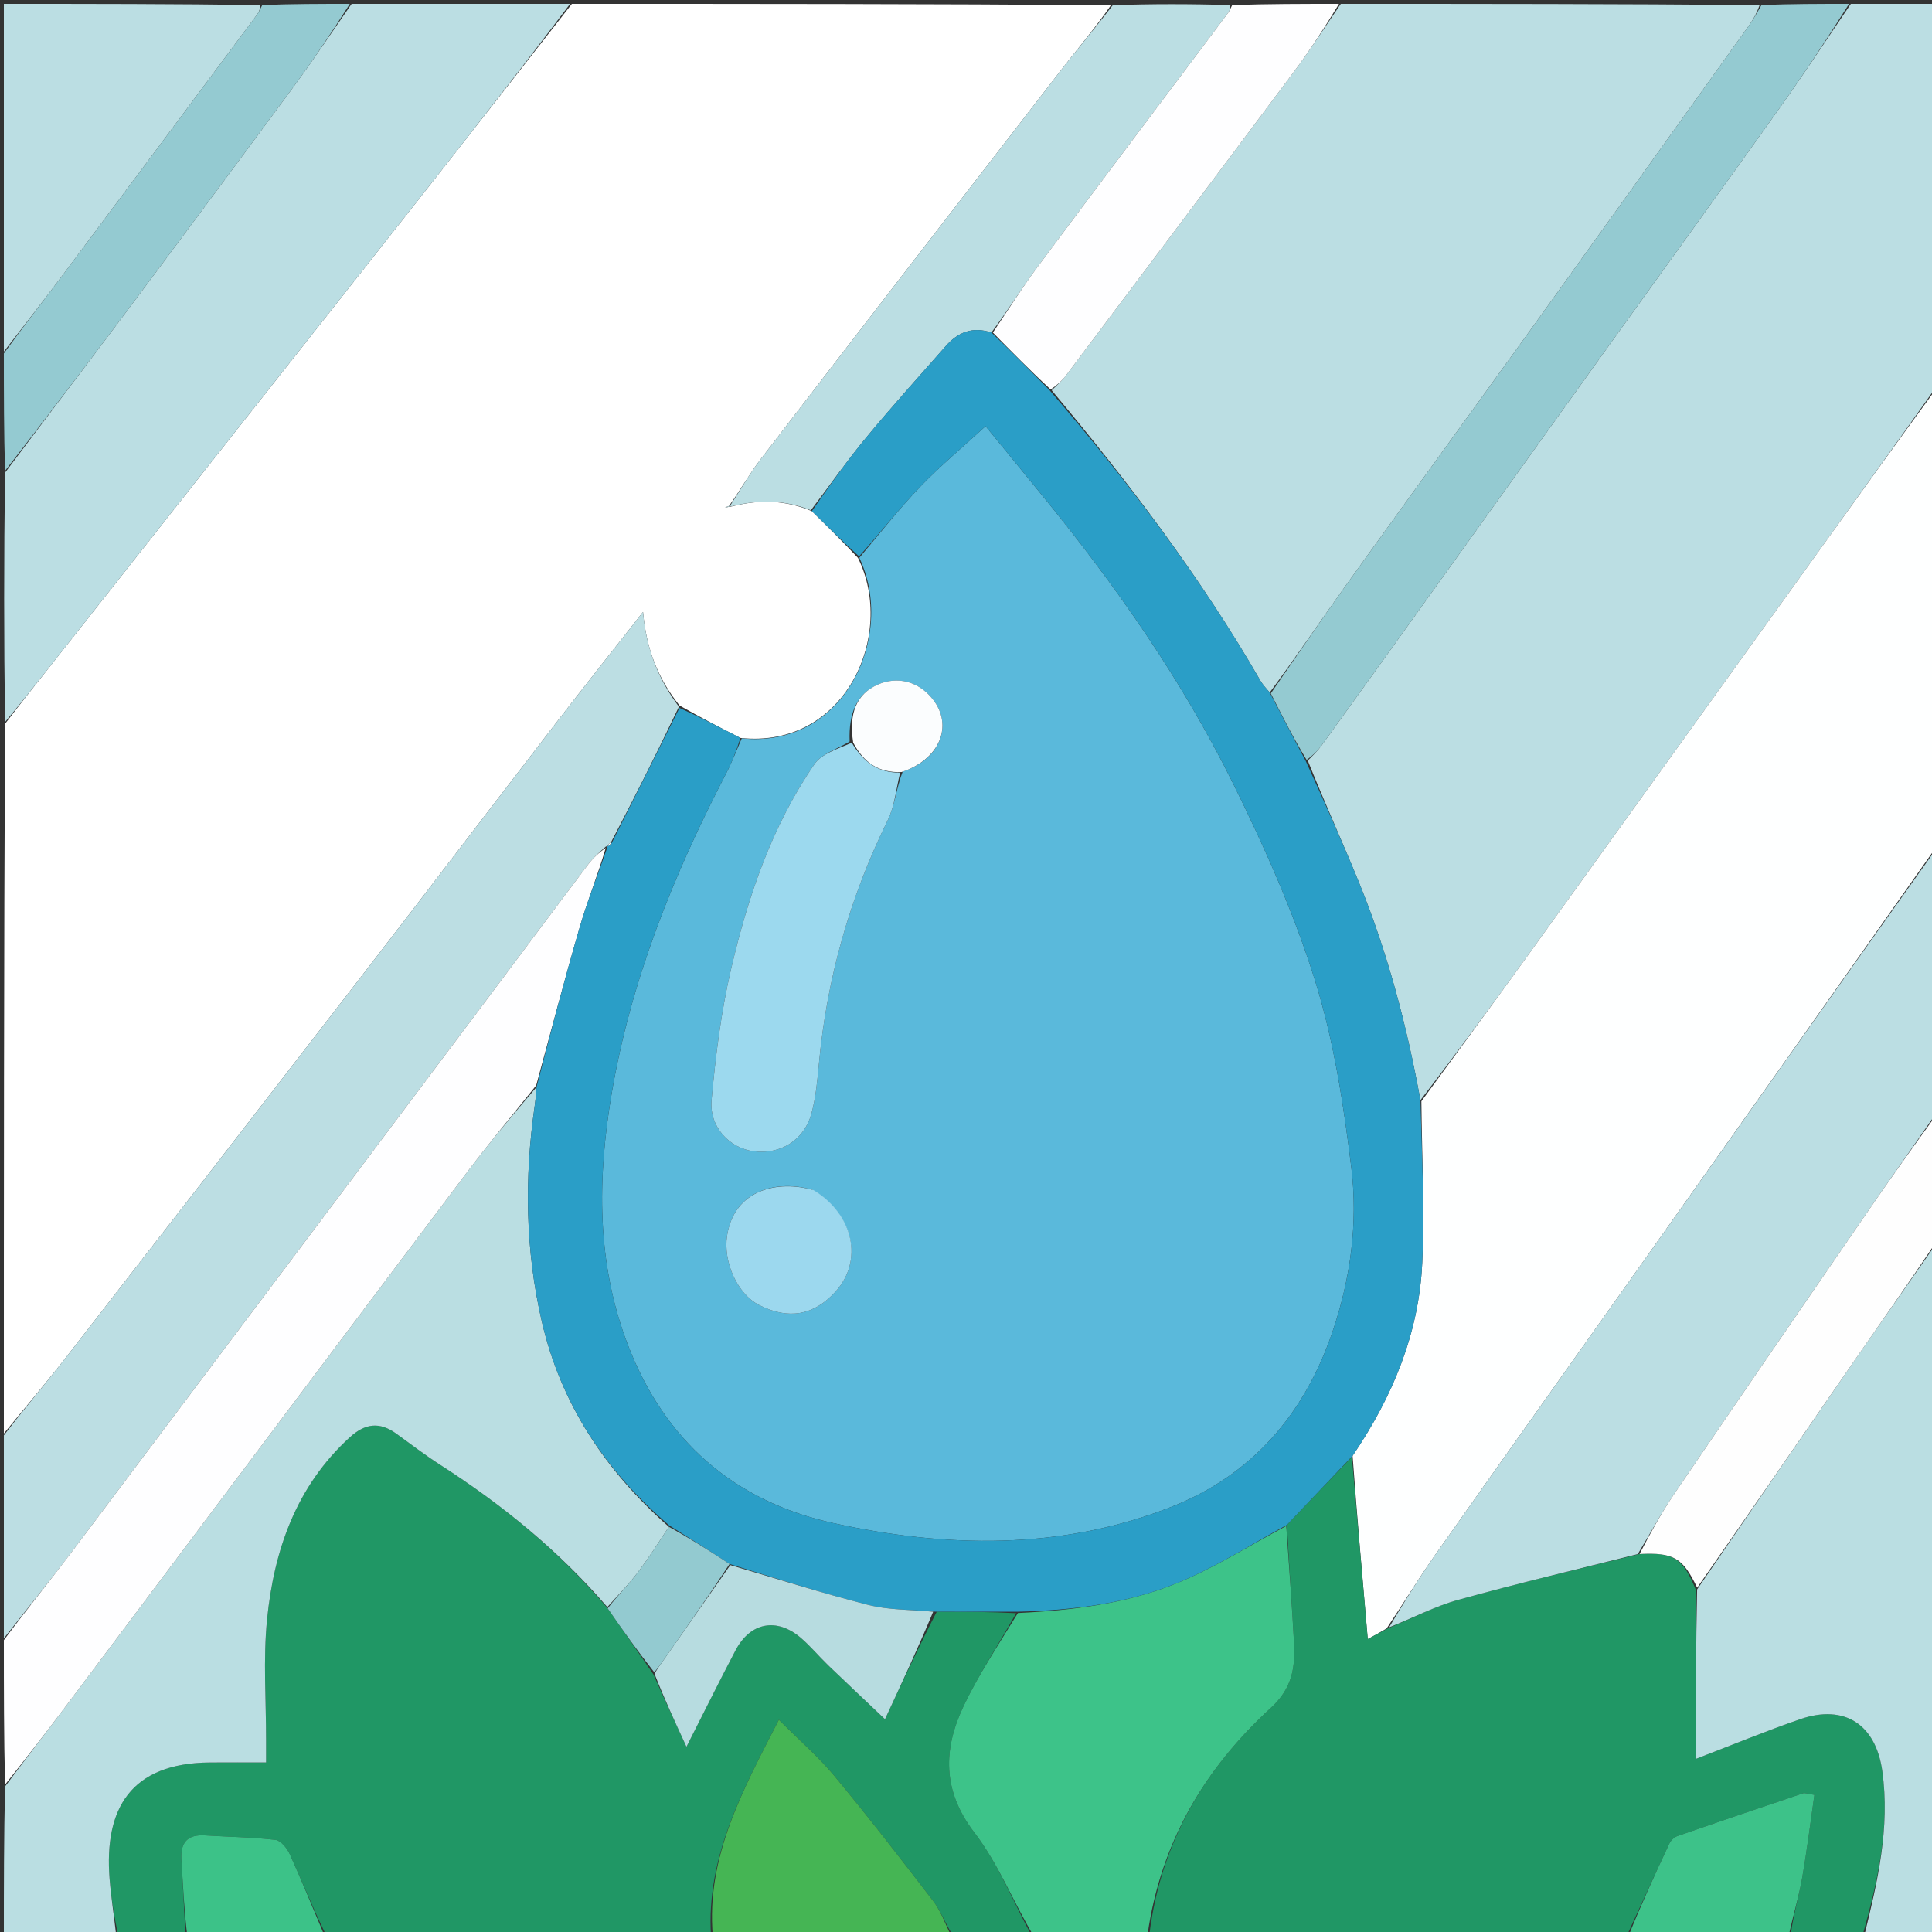 <svg version="1.1" id="Layer_1" xmlns="http://www.w3.org/2000/svg" xmlns:xlink="http://www.w3.org/1999/xlink" x="0px" y="0px"
	 width="100%" viewBox="0 0 500 500" enable-background="new 0 0 500 500" xml:space="preserve">
<rect x="0" y="0" width="500" height="500" fill="#333333" stroke="none"/>
<path fill="#FFFFFF" opacity="1" stroke="none" 
	d="
M1,371 
	C1,309.979 1,248.958 1.306,187.329 
	C5.221,182.177 8.841,177.642 12.437,173.089 
	C30.644,150.035 48.845,126.976 67.048,103.919 
	C81.448,85.682 95.873,67.464 110.241,49.201 
	C122.86,33.161 135.416,17.069 148,1 
	C194.354,1 240.708,1 287.513,1.348 
	C283.471,7.21 278.859,12.633 274.506,18.256 
	C248.621,51.692 222.766,85.151 196.99,118.671 
	C194.018,122.536 191.598,126.825 188.678,130.931 
	C188.162,131.095 187.89,131.245 187.619,131.395 
	C188.095,131.283 188.57,131.172 189.465,131.04 
	C196.65,129.214 203.311,129.402 210.106,132.283 
	C214.237,136.338 218.104,140.178 222.044,144.384 
	C231.934,164.354 218.645,193.873 191.618,190.979 
	C186.175,188.214 181.088,185.554 175.862,182.589 
	C170.27,175.63 167.263,167.923 166.415,158.378 
	C158.518,168.439 151.288,177.509 144.21,186.695 
	C127.091,208.915 110.1,231.232 92.953,253.43 
	C67.894,285.87 42.774,318.264 17.608,350.621 
	C12.23,357.537 6.544,364.213 1,371 
z"/>
<path fill="#BBDEE3" opacity="1" stroke="none" 
	d="
M479,1 
	C486.307,1 493.614,1 501,1 
	C501,34.021 501,67.042 500.699,100.683 
	C491.295,113.973 482.198,126.647 473.089,139.312 
	C447.206,175.297 421.343,211.294 395.421,247.25 
	C386.307,259.892 377.047,272.428 367.605,284.727 
	C364.06,265.263 359.098,246.534 351.754,228.501 
	C347.442,217.915 342.711,207.5 338.456,196.848 
	C339.839,195.446 341.044,194.283 342.01,192.948 
	C349.31,182.87 356.57,172.763 363.828,162.654 
	C381.247,138.391 398.648,114.116 416.074,89.859 
	C430.984,69.106 445.982,48.418 460.812,27.609 
	C467.046,18.861 472.947,9.877 479,1 
z"/>
<path fill="#FEFFFF" opacity="1" stroke="none" 
	d="
M367.853,285.013 
	C377.047,272.428 386.307,259.892 395.421,247.25 
	C421.343,211.294 447.206,175.297 473.089,139.312 
	C482.198,126.647 491.295,113.973 500.699,101.152 
	C501,140.354 501,179.708 500.728,219.723 
	C475.474,255.636 450.501,290.895 425.509,326.14 
	C407.534,351.489 389.488,376.787 371.579,402.182 
	C367.214,408.372 363.26,414.852 358.862,421.439 
	C357.078,422.511 355.548,423.344 353.977,424.198 
	C352.573,408.099 351.22,392.578 350.051,376.761 
	C360.431,361.45 367.227,345.051 368.074,326.842 
	C368.721,312.932 367.978,298.958 367.853,285.013 
z"/>
<path fill="#209765" opacity="1" stroke="none" 
	d="
M48,501 
	C42.312,501 36.624,501 30.497,500.565 
	C29.482,495.509 28.727,490.903 28.36,486.265 
	C26.917,468.041 33.822,456.297 54.313,456.131 
	C59.087,456.092 63.862,456.125 68.861,456.125 
	C68.861,454.365 68.857,452.416 68.861,450.466 
	C68.883,440.007 68.077,429.464 69.114,419.106 
	C70.908,401.181 76.639,384.678 90.49,372.005 
	C94.485,368.35 98.227,367.892 102.558,371.025 
	C106.335,373.757 110.045,376.6 113.962,379.117 
	C130.03,389.441 144.69,401.394 157.264,416.237 
	C161.259,422.034 165.163,427.51 169.109,433.343 
	C171.97,439.787 174.791,445.874 177.657,452.062 
	C181.921,443.661 186.035,435.332 190.355,427.111 
	C194.181,419.832 201.041,418.539 207.284,423.899 
	C209.799,426.059 211.931,428.658 214.328,430.963 
	C219.43,435.87 224.591,440.715 229.035,444.928 
	C233.186,435.999 237.572,426.564 242.429,417.112 
	C249.606,417.111 256.311,417.129 262.977,417.491 
	C258.386,425.69 253.298,433.288 249.413,441.458 
	C244.082,452.664 243.827,463.398 252.165,474.266 
	C258.301,482.263 262.138,492.025 267,501 
	C260.312,501 253.625,501 246.441,500.639 
	C244.484,497.496 243.386,494.436 241.501,491.98 
	C233.144,481.091 224.743,470.225 215.981,459.663 
	C211.81,454.636 206.794,450.308 201.572,445.072 
	C192.173,463.42 182.737,480.493 184,501 
	C150.979,501 117.958,501 84.328,500.679 
	C80.837,493.513 78.061,486.618 74.99,479.857 
	C74.295,478.33 72.68,476.322 71.299,476.161 
	C65.252,475.454 59.132,475.392 53.044,475.004 
	C48.513,474.716 46.677,476.845 46.946,481.245 
	C47.35,487.827 47.654,494.415 48,501 
z"/>
<path fill="#BBDEE3" opacity="1" stroke="none" 
	d="
M347,1 
	C383.021,1 419.042,1 455.4,1.317 
	C454.685,3.325 453.723,5.084 452.565,6.7 
	C433.911,32.724 415.263,58.752 396.55,84.733 
	C380.552,106.944 364.421,129.058 348.455,151.292 
	C341.788,160.577 335.398,170.06 328.601,179.224 
	C327.617,178.069 326.803,177.207 326.227,176.208 
	C310.706,149.296 292.008,124.687 272.167,100.996 
	C273.615,99.644 274.862,98.524 275.85,97.209 
	C295.581,70.975 315.323,44.748 334.958,18.441 
	C339.181,12.783 342.997,6.822 347,1 
z"/>
<path fill="#209765" opacity="1" stroke="none" 
	d="
M349.866,377.056 
	C351.22,392.578 352.573,408.099 353.977,424.198 
	C355.548,423.344 357.078,422.511 359.231,421.405 
	C365.669,418.731 371.314,415.72 377.332,414.052 
	C392.755,409.778 408.343,406.102 424.309,402.176 
	C433.19,401.731 435.533,403.202 438.908,411.513 
	C438.89,426.239 438.89,440.512 438.89,455.201 
	C447.912,451.743 456.786,448.07 465.847,444.937 
	C477.348,440.96 485.455,446.259 487.144,458.369 
	C489.191,473.039 485.891,487.052 482,501 
	C475.979,501 469.958,501 463.455,500.594 
	C464.123,495.528 465.526,490.914 466.361,486.199 
	C467.635,479.01 468.515,471.751 469.563,464.509 
	C467.639,464.215 467.091,463.955 466.677,464.095 
	C455.816,467.744 444.961,471.41 434.138,475.166 
	C433.302,475.457 432.417,476.292 432.036,477.101 
	C428.299,485.04 424.664,493.027 421,501 
	C379.979,501 338.958,501 297.47,500.585 
	C300.392,476.781 311.833,457.612 328.947,441.945 
	C334.442,436.914 335.223,431.503 334.889,425.181 
	C334.355,415.083 333.566,404.998 333.063,394.627 
	C338.782,388.583 344.324,382.819 349.866,377.056 
z"/>
<path fill="#BADEE2" opacity="1" stroke="none" 
	d="
M157.174,415.916 
	C144.69,401.394 130.03,389.441 113.962,379.117 
	C110.045,376.6 106.335,373.757 102.558,371.025 
	C98.227,367.892 94.485,368.35 90.49,372.005 
	C76.639,384.678 70.908,401.181 69.114,419.106 
	C68.077,429.464 68.883,440.007 68.861,450.466 
	C68.857,452.416 68.861,454.365 68.861,456.125 
	C63.862,456.125 59.087,456.092 54.313,456.131 
	C33.822,456.297 26.917,468.041 28.36,486.265 
	C28.727,490.903 29.482,495.509 30.03,500.565 
	C20.396,501 10.792,501 1,501 
	C1,488.313 1,475.625 1.31,462.335 
	C6.861,454.879 12.153,448.064 17.336,441.167 
	C51.857,395.231 86.324,349.255 120.891,303.353 
	C126.644,295.714 132.797,288.377 138.857,281.326 
	C138.759,283.227 138.593,284.705 138.38,286.176 
	C135.667,304.913 135.953,323.605 140.228,342.054 
	C145.155,363.315 156.669,380.652 173.098,395.132 
	C170.293,399.428 167.716,403.469 164.809,407.255 
	C162.471,410.301 159.734,413.041 157.174,415.916 
z"/>
<path fill="#BCDEE3" opacity="1" stroke="none" 
	d="
M1,371.469 
	C6.544,364.213 12.23,357.537 17.608,350.621 
	C42.774,318.264 67.894,285.87 92.953,253.43 
	C110.1,231.232 127.091,208.915 144.21,186.695 
	C151.288,177.509 158.518,168.439 166.415,158.378 
	C167.263,167.923 170.27,175.63 175.708,182.902 
	C169.888,195.087 164.083,206.655 158.1,218.032 
	C157.627,218.258 157.334,218.674 157.069,219.055 
	C157.099,219.021 157.175,219.068 156.823,219.06 
	C155.03,220.615 153.449,222.072 152.172,223.76 
	C144.563,233.825 137.035,243.953 129.458,254.042 
	C92.576,303.156 55.708,352.281 18.776,401.357 
	C13.007,409.023 6.933,416.458 1,424 
	C1,406.646 1,389.292 1,371.469 
z"/>
<path fill="#BBDEE3" opacity="1" stroke="none" 
	d="
M147.531,1 
	C135.416,17.069 122.86,33.161 110.241,49.201 
	C95.873,67.464 81.448,85.682 67.048,103.919 
	C48.845,126.976 30.644,150.035 12.437,173.089 
	C8.841,177.642 5.221,182.177 1.306,186.86 
	C1,165.646 1,144.292 1.307,122.328 
	C11.408,108.811 21.271,95.956 30.978,82.985 
	C46.046,62.849 61.059,42.671 75.984,22.43 
	C81.159,15.412 86.004,8.15 91,1 
	C109.688,1 128.375,1 147.531,1 
z"/>
<path fill="#BBDEE3" opacity="1" stroke="none" 
	d="
M423.865,402.186 
	C408.343,406.102 392.755,409.778 377.332,414.052 
	C371.314,415.72 365.669,418.731 359.485,421.165 
	C363.26,414.852 367.214,408.372 371.579,402.182 
	C389.488,376.787 407.534,351.489 425.509,326.14 
	C450.501,290.895 475.474,255.636 500.728,220.192 
	C501,242.688 501,265.375 500.688,288.662 
	C494.565,297.552 488.694,305.801 482.957,314.142 
	C466.385,338.234 449.816,362.328 433.367,386.503 
	C429.934,391.55 427.019,396.95 423.865,402.186 
z"/>
<path fill="#BADEE2" opacity="1" stroke="none" 
	d="
M482.469,501 
	C485.891,487.052 489.191,473.039 487.144,458.369 
	C485.455,446.259 477.348,440.96 465.847,444.937 
	C456.786,448.07 447.912,451.743 438.89,455.201 
	C438.89,440.512 438.89,426.239 439.209,411.344 
	C452.992,391.185 466.433,371.63 479.932,352.116 
	C486.901,342.04 493.974,332.036 501,322 
	C501,381.667 501,441.333 501,501 
	C494.912,501 488.925,501 482.469,501 
z"/>
<path fill="#3DC389" opacity="1" stroke="none" 
	d="
M332.885,394.907 
	C333.566,404.998 334.355,415.083 334.889,425.181 
	C335.223,431.503 334.442,436.914 328.947,441.945 
	C311.833,457.612 300.392,476.781 297.002,500.585 
	C287.312,501 277.625,501 267.469,501 
	C262.138,492.025 258.301,482.263 252.165,474.266 
	C243.827,463.398 244.082,452.664 249.413,441.458 
	C253.298,433.288 258.386,425.69 263.43,417.446 
	C277.777,416.763 291.521,414.986 304.333,409.815 
	C314.242,405.816 323.396,399.946 332.885,394.907 
z"/>
<path fill="#FEFEFF" opacity="1" stroke="none" 
	d="
M1,424.469 
	C6.933,416.458 13.007,409.023 18.776,401.357 
	C55.708,352.281 92.576,303.156 129.458,254.042 
	C137.035,243.953 144.563,233.825 152.172,223.76 
	C153.449,222.072 155.03,220.615 156.762,219.448 
	C154.697,226.52 152.024,233.103 150.048,239.889 
	C146.086,253.501 142.504,267.223 138.765,280.9 
	C132.797,288.377 126.644,295.714 120.891,303.353 
	C86.324,349.255 51.857,395.231 17.336,441.167 
	C12.153,448.064 6.861,454.879 1.31,461.866 
	C1,449.646 1,437.292 1,424.469 
z"/>
<path fill="#94CAD1" opacity="1" stroke="none" 
	d="
M328.881,179.453 
	C335.398,170.06 341.788,160.577 348.455,151.292 
	C364.421,129.058 380.552,106.944 396.55,84.733 
	C415.263,58.752 433.911,32.724 452.565,6.7 
	C453.723,5.084 454.685,3.325 455.869,1.317 
	C463.354,1 470.708,1 478.531,1 
	C472.947,9.877 467.046,18.861 460.812,27.609 
	C445.982,48.418 430.984,69.106 416.074,89.859 
	C398.648,114.116 381.247,138.391 363.828,162.654 
	C356.57,172.763 349.31,182.87 342.01,192.948 
	C341.044,194.283 339.839,195.446 338.153,196.666 
	C334.669,190.914 331.775,185.184 328.881,179.453 
z"/>
<path fill="#BBDEE3" opacity="1" stroke="none" 
	d="
M209.842,132.068 
	C203.311,129.402 196.65,129.214 189.435,131.004 
	C188.986,130.987 188.923,130.917 188.923,130.917 
	C191.598,126.825 194.018,122.536 196.99,118.671 
	C222.766,85.151 248.621,51.692 274.506,18.256 
	C278.859,12.633 283.471,7.21 287.981,1.348 
	C298.021,1 308.042,1 318.415,1.321 
	C318.447,2.224 318.191,2.854 317.796,3.381 
	C301.391,25.237 284.921,47.045 268.595,68.961 
	C264.479,74.487 260.822,80.355 256.578,86.057 
	C251.509,84.404 247.813,86.09 244.737,89.592 
	C237.855,97.425 230.853,105.16 224.209,113.191 
	C219.172,119.278 214.613,125.761 209.842,132.068 
z"/>
<path fill="#BBDEE3" opacity="1" stroke="none" 
	d="
M1,91 
	C1,61.084 1,31.168 1,1 
	C23.02,1 45.041,1 67.401,1.315 
	C67.333,2.354 67.001,3.134 66.509,3.794 
	C49.81,26.206 33.118,48.623 16.369,70.998 
	C11.33,77.729 6.128,84.336 1,91 
z"/>
<path fill="#FEFEFF" opacity="1" stroke="none" 
	d="
M256.953,86.066 
	C260.822,80.355 264.479,74.487 268.595,68.961 
	C284.921,47.045 301.391,25.237 317.796,3.381 
	C318.191,2.854 318.447,2.224 318.884,1.321 
	C328.021,1 337.042,1 346.531,1 
	C342.997,6.822 339.181,12.783 334.958,18.441 
	C315.323,44.748 295.581,70.975 275.85,97.209 
	C274.862,98.524 273.615,99.644 271.904,100.794 
	C266.531,95.844 261.742,90.955 256.953,86.066 
z"/>
<path fill="#94CAD1" opacity="1" stroke="none" 
	d="
M1,91.469 
	C6.128,84.336 11.33,77.729 16.369,70.998 
	C33.118,48.623 49.81,26.206 66.509,3.794 
	C67.001,3.134 67.333,2.354 67.87,1.315 
	C75.354,1 82.709,1 90.531,1 
	C86.004,8.15 81.159,15.412 75.984,22.43 
	C61.059,42.671 46.046,62.849 30.978,82.985 
	C21.271,95.956 11.408,108.811 1.307,121.859 
	C1,111.979 1,101.958 1,91.469 
z"/>
<path fill="#FEFEFE" opacity="1" stroke="none" 
	d="
M501,321.531 
	C493.974,332.036 486.901,342.04 479.932,352.116 
	C466.433,371.63 452.992,391.185 439.227,410.892 
	C435.533,403.202 433.19,401.731 424.309,402.176 
	C427.019,396.95 429.934,391.55 433.367,386.503 
	C449.816,362.328 466.385,338.234 482.957,314.142 
	C488.694,305.801 494.565,297.552 500.688,289.131 
	C501,299.688 501,310.375 501,321.531 
z"/>
<path fill="#45B554" opacity="1" stroke="none" 
	d="
M184.469,501 
	C182.737,480.493 192.173,463.42 201.572,445.072 
	C206.794,450.308 211.81,454.636 215.981,459.663 
	C224.743,470.225 233.144,481.091 241.501,491.98 
	C243.386,494.436 244.484,497.496 245.972,500.639 
	C225.646,501 205.292,501 184.469,501 
z"/>
<path fill="#3DC289" opacity="1" stroke="none" 
	d="
M421.469,501 
	C424.664,493.027 428.299,485.04 432.036,477.101 
	C432.417,476.292 433.302,475.457 434.138,475.166 
	C444.961,471.41 455.816,467.744 466.677,464.095 
	C467.091,463.955 467.639,464.215 469.563,464.509 
	C468.515,471.751 467.635,479.01 466.361,486.199 
	C465.526,490.914 464.123,495.528 462.987,500.594 
	C449.312,501 435.625,501 421.469,501 
z"/>
<path fill="#3CC288" opacity="1" stroke="none" 
	d="
M48.469,501 
	C47.654,494.415 47.35,487.827 46.946,481.245 
	C46.677,476.845 48.513,474.716 53.044,475.004 
	C59.132,475.392 65.252,475.454 71.299,476.161 
	C72.68,476.322 74.295,478.33 74.99,479.857 
	C78.061,486.618 80.837,493.513 83.86,500.679 
	C72.312,501 60.625,501 48.469,501 
z"/>
<path fill="#5AB9DB" opacity="1" stroke="none" 
	d="
M191.973,191.084 
	C218.645,193.873 231.934,164.354 222.394,144.352 
	C227.793,137.95 232.656,131.696 238.11,126.01 
	C243.334,120.564 249.172,115.706 255.064,110.292 
	C259.741,116.014 264.658,122.034 269.579,128.05 
	C288.558,151.251 305.736,175.738 319.038,202.603 
	C327.193,219.075 334.777,236.06 340.263,253.553 
	C345.176,269.218 347.71,285.791 349.719,302.157 
	C351.483,316.534 349.505,331.072 344.777,344.871 
	C337.525,366.036 323.969,381.865 302.836,390.096 
	C274.323,401.203 244.9,400.594 215.658,394.177 
	C189.906,388.525 171.921,372.756 162.42,347.869 
	C154.354,326.738 154.606,304.924 158.276,283.144 
	C163.23,253.745 174.303,226.393 187.985,200.036 
	C189.488,197.142 190.652,194.072 191.973,191.084 
M233.62,199.679 
	C243.184,196.573 246.8,187.846 241.383,180.942 
	C237.776,176.346 232.227,174.893 227.103,177.202 
	C221.738,179.621 219.594,184.488 219.888,191.903 
	C216.797,193.814 212.672,195.013 210.787,197.753 
	C199.723,213.839 193.54,232.127 189.17,250.924 
	C186.599,261.982 185.174,273.375 184.156,284.7 
	C183.525,291.718 188.863,297.204 195.171,297.972 
	C202.01,298.804 208.114,295.051 209.99,288.217 
	C211.117,284.112 211.523,279.772 211.914,275.506 
	C213.949,253.31 219.907,232.274 229.75,212.255 
	C231.582,208.528 231.925,204.069 233.62,199.679 
M210.194,307.913 
	C201.43,305.306 189.961,307.758 188.152,319.883 
	C187.155,326.569 190.778,334.844 196.459,337.745 
	C204.054,341.622 210.634,340.458 216.255,334.243 
	C223.43,326.31 221.007,314.361 210.194,307.913 
z"/>
<path fill="#2A9EC7" opacity="1" stroke="none" 
	d="
M191.618,190.979 
	C190.652,194.072 189.488,197.142 187.985,200.036 
	C174.303,226.393 163.23,253.745 158.276,283.144 
	C154.606,304.924 154.354,326.738 162.42,347.869 
	C171.921,372.756 189.906,388.525 215.658,394.177 
	C244.9,400.594 274.323,401.203 302.836,390.096 
	C323.969,381.865 337.525,366.036 344.777,344.871 
	C349.505,331.072 351.483,316.534 349.719,302.157 
	C347.71,285.791 345.176,269.218 340.263,253.553 
	C334.777,236.06 327.193,219.075 319.038,202.603 
	C305.736,175.738 288.558,151.251 269.579,128.05 
	C264.658,122.034 259.741,116.014 255.064,110.292 
	C249.172,115.706 243.334,120.564 238.11,126.01 
	C232.656,131.696 227.793,137.95 222.321,143.987 
	C218.104,140.178 214.237,136.338 210.106,132.283 
	C214.613,125.761 219.172,119.278 224.209,113.191 
	C230.853,105.16 237.855,97.425 244.737,89.592 
	C247.813,86.09 251.509,84.404 256.578,86.057 
	C261.742,90.955 266.531,95.844 271.583,100.936 
	C292.008,124.687 310.706,149.296 326.227,176.208 
	C326.803,177.207 327.617,178.069 328.601,179.224 
	C331.775,185.184 334.669,190.914 337.866,196.827 
	C342.711,207.5 347.442,217.915 351.754,228.501 
	C359.098,246.534 364.06,265.263 367.605,284.727 
	C367.978,298.958 368.721,312.932 368.074,326.842 
	C367.227,345.051 360.431,361.45 350.051,376.761 
	C344.324,382.819 338.782,388.583 333.063,394.627 
	C323.396,399.946 314.242,405.816 304.333,409.815 
	C291.521,414.986 277.777,416.763 263.469,417.101 
	C256.311,417.129 249.606,417.111 241.979,417.088 
	C235.61,416.554 229.991,416.697 224.748,415.362 
	C212.735,412.305 200.906,408.527 188.81,404.759 
	C183.473,401.239 178.329,398.003 173.184,394.767 
	C156.669,380.652 145.155,363.315 140.228,342.054 
	C135.953,323.605 135.667,304.913 138.38,286.176 
	C138.593,284.705 138.759,283.227 138.857,281.326 
	C142.504,267.223 146.086,253.501 150.048,239.889 
	C152.024,233.103 154.697,226.52 157.115,219.457 
	C157.175,219.068 157.099,219.021 157.319,218.977 
	C157.785,218.696 158.032,218.46 158.279,218.223 
	C164.083,206.655 169.888,195.087 175.847,183.207 
	C181.088,185.554 186.175,188.214 191.618,190.979 
z"/>
<path fill="#BBDEE3" opacity="1" stroke="none" 
	d="
M189.016,131.023 
	C188.57,131.172 188.095,131.283 187.619,131.395 
	C187.89,131.245 188.162,131.095 188.678,130.931 
	C188.923,130.917 188.986,130.987 189.016,131.023 
z"/>
<path fill="#B7DCE0" opacity="1" stroke="none" 
	d="
M189.002,405.042 
	C200.906,408.527 212.735,412.305 224.748,415.362 
	C229.991,416.697 235.61,416.554 241.508,417.106 
	C237.572,426.564 233.186,435.999 229.035,444.928 
	C224.591,440.715 219.43,435.87 214.328,430.963 
	C211.931,428.658 209.799,426.059 207.284,423.899 
	C201.041,418.539 194.181,419.832 190.355,427.111 
	C186.035,435.332 181.921,443.661 177.657,452.062 
	C174.791,445.874 171.97,439.787 169.375,433.15 
	C170.181,431.793 170.771,430.991 171.343,430.177 
	C177.231,421.8 183.116,413.421 189.002,405.042 
z"/>
<path fill="#93CAD0" opacity="1" stroke="none" 
	d="
M188.81,404.759 
	C183.116,413.421 177.231,421.8 171.343,430.177 
	C170.771,430.991 170.181,431.793 169.333,432.793 
	C165.163,427.51 161.259,422.034 157.264,416.237 
	C159.734,413.041 162.471,410.301 164.809,407.255 
	C167.716,403.469 170.293,399.428 173.098,395.132 
	C178.329,398.003 183.473,401.239 188.81,404.759 
z"/>
<path fill="#FEFEFF" opacity="1" stroke="none" 
	d="
M158.1,218.032 
	C158.032,218.46 157.785,218.696 157.289,219.011 
	C157.334,218.674 157.627,218.258 158.1,218.032 
z"/>
<path fill="#9CD9EE" opacity="1" stroke="none" 
	d="
M232.956,199.948 
	C231.925,204.069 231.582,208.528 229.75,212.255 
	C219.907,232.274 213.949,253.31 211.914,275.506 
	C211.523,279.772 211.117,284.112 209.99,288.217 
	C208.114,295.051 202.01,298.804 195.171,297.972 
	C188.863,297.204 183.525,291.718 184.156,284.7 
	C185.174,273.375 186.599,261.982 189.17,250.924 
	C193.54,232.127 199.723,213.839 210.787,197.753 
	C212.672,195.013 216.797,193.814 220.431,192.214 
	C223.519,197.338 227.369,200.046 232.956,199.948 
z"/>
<path fill="#9CD8EE" opacity="1" stroke="none" 
	d="
M210.576,308.016 
	C221.007,314.361 223.43,326.31 216.255,334.243 
	C210.634,340.458 204.054,341.622 196.459,337.745 
	C190.778,334.844 187.155,326.569 188.152,319.883 
	C189.961,307.758 201.43,305.306 210.576,308.016 
z"/>
<path fill="#FBFDFE" opacity="1" stroke="none" 
	d="
M233.288,199.813 
	C227.369,200.046 223.519,197.338 220.808,192.197 
	C219.594,184.488 221.738,179.621 227.103,177.202 
	C232.227,174.893 237.776,176.346 241.383,180.942 
	C246.8,187.846 243.184,196.573 233.288,199.813 
z"/>
</svg>